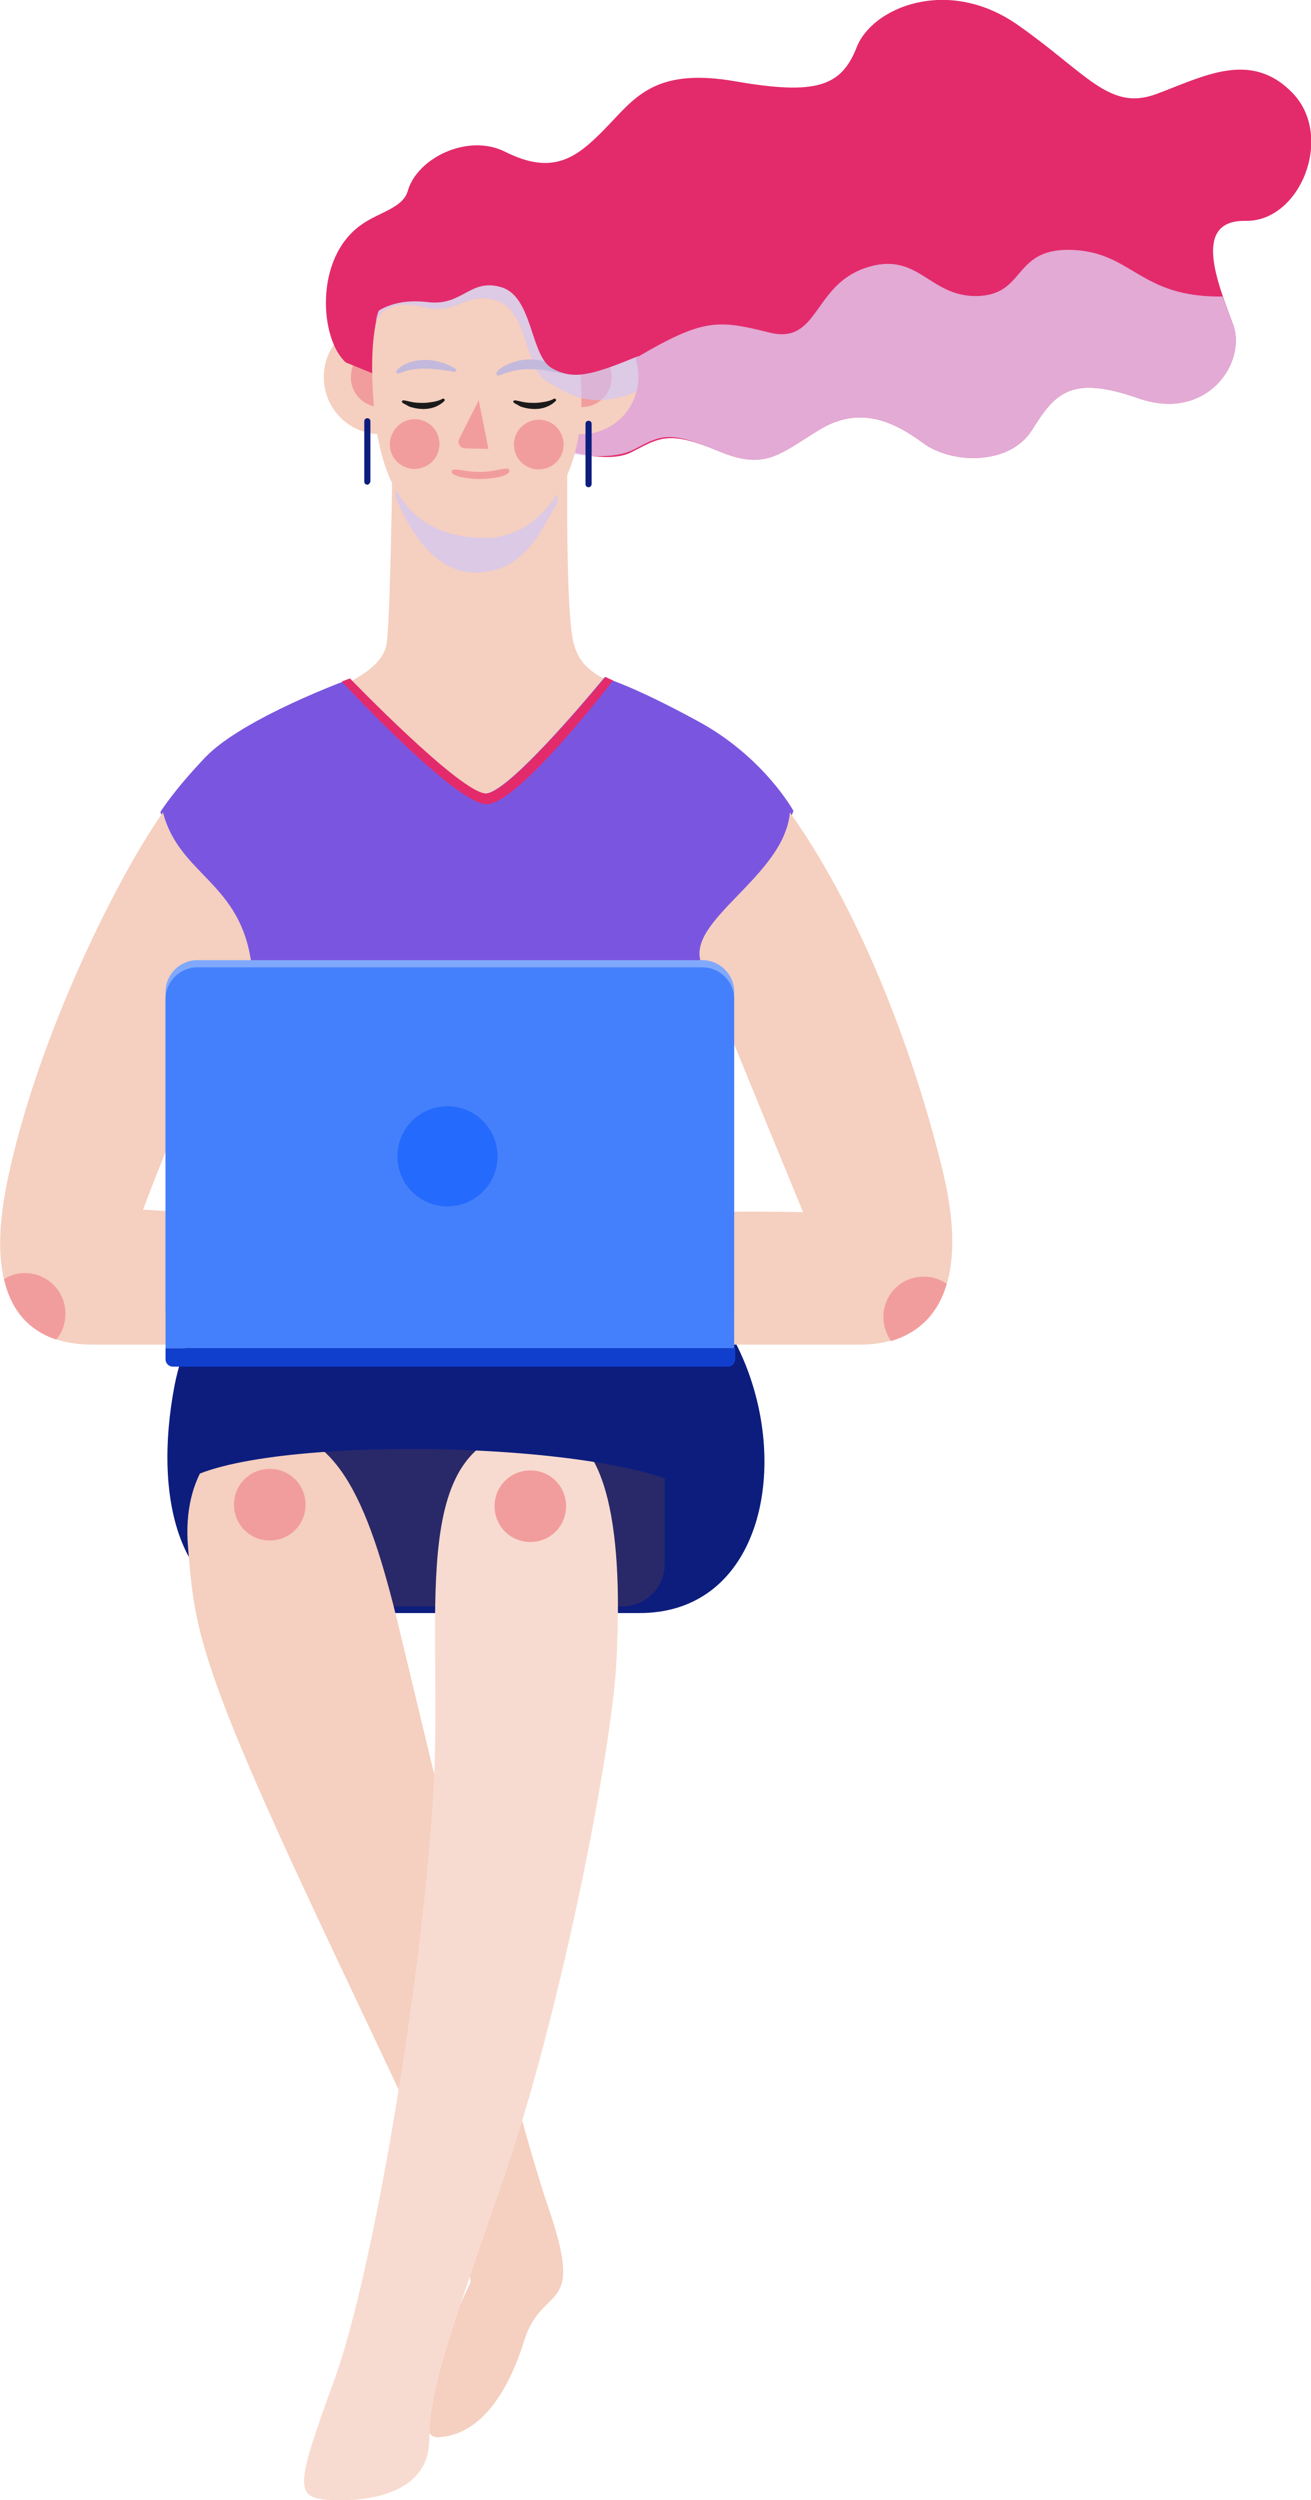 <?xml version="1.0" encoding="utf-8"?>
<!-- Generator: Adobe Illustrator 25.2.0, SVG Export Plug-In . SVG Version: 6.00 Build 0)  -->
<svg version="1.1" id="Layer_1" xmlns="http://www.w3.org/2000/svg" xmlns:xlink="http://www.w3.org/1999/xlink" x="0px" y="0px"
	 viewBox="0 0 256.6 489" style="enable-background:new 0 0 256.6 489;" xml:space="preserve">
<style type="text/css">
	.st0{fill:#F5CFBF;}
	.st1{opacity:0.61;fill:#CBC7FF;}
	.st2{fill:#F29D9D;}
	.st3{fill:#E32B6B;}
	.st4{opacity:0.71;fill:#E1DEFF;}
	.st5{opacity:0.58;fill:#CBC7FF;}
	.st6{fill:#C3B9DD;}
	.st7{fill:#1A1A1A;}
	.st8{fill:#0D1D7E;}
	.st9{fill:#292969;}
	.st10{fill:#7A56E0;}
	.st11{fill:#F8DBD0;}
	.st12{fill:#80A9FD;}
	.st13{fill:#4580FC;}
	.st14{fill:#103FCD;}
	.st15{fill:#246AFC;}
</style>
<g>
	<g>
		<path class="st0" d="M112.3,125.9c-2.1-7.8-1-51.6-1-51.6L77,75.6c0,0-0.4,43.2-1.3,50.1c-0.9,6.9-12.7,9.7-26.6,16.7
			c-1.9,1-4,3.2-5.9,4.8c2.2,5,48.4,21.9,51.7,26.2c3.6,4.8,37.9-20.6,41.9-31.6C120.7,133,114.3,133.3,112.3,125.9z"/>
		<path class="st1" d="M109.5,73.6l-31.7,1.2c0,0-0.1,10.1-0.4,22.4c2.4,5.7,7.3,14.9,15.8,14.8c9.8-0.2,12.8-8.7,15.9-13.7
			C109.1,85.3,109.5,73.6,109.5,73.6z"/>
		<path class="st0" d="M85.7,74.6c-0.4,6.1-5.8,10.8-11.9,10.3C67.6,84.5,63,79.2,63.4,73s5.8-10.8,11.9-10.3
			C81.5,63.1,86.1,68.4,85.7,74.6z"/>
		<path class="st2" d="M80.4,74.2c-0.2,3.2-3,5.7-6.3,5.4c-3.2-0.2-5.7-3-5.4-6.3c0.2-3.2,3-5.7,6.3-5.4
			C78.2,68.2,80.6,71,80.4,74.2z"/>
		<path class="st3" d="M67.7,70.9c-5.1-4.5-6.3-20.5,3.1-27c3.4-2.4,8-3.2,9-6.5c1.8-6.5,11.8-11.4,19.1-7.7
			c9.4,4.7,14,1.1,19.4-4.4c5.8-5.9,9.5-12.2,25.6-9.4c16.1,2.8,20.8,0.9,23.8-6.7c3-7.7,17.7-13.9,31.4-4.4
			c13.6,9.5,18,17,27.2,13.6c9.2-3.4,18.5-8.7,26.7-0.2s1.5,25.2-9.2,25c-10.7-0.2-5.3,12.5-2.5,20.1c2.9,7.6-5.1,19.3-18.5,14.6
			c-13.4-4.7-16.4-0.8-20.8,6.2c-4.4,7-15.8,6.7-21.4,2.5c-5.6-4.1-12.3-7.4-20.3-2.5c-8,4.9-10.6,8-20,4
			c-9.4-3.9-11.2-2.5-16.6,0.3c-5.3,2.8-16-1.2-16-1.2L67.7,70.9z"/>
		<path class="st4" d="M94.4,75.9l-0.7-8.2l31.3,2c12.5-7.3,15.5-7.2,25.4-4.7c9.9,2.6,8.6-9.1,19-12.6c10.4-3.5,12.4,5.8,22,5.5
			c9.6-0.3,6.7-9.7,18.9-9c11.5,0.7,12.9,9.3,29,9.1c0.7,1.9,1.4,3.7,2,5.3c2.9,7.6-5.1,19.3-18.5,14.6c-13.4-4.7-16.4-0.8-20.8,6.2
			c-4.4,7-15.8,6.7-21.4,2.5c-5.6-4.1-12.3-7.4-20.3-2.5c-8,4.9-10.6,8-20,4c-9.4-3.9-10.9-3-16.2-0.2c-5.3,2.8-15.7,0.3-15.7,0.3
			L94.4,75.9z"/>
		
			<ellipse transform="matrix(1 -2.145583e-02 2.145583e-02 1 -1.557 2.459)" class="st0" cx="113.8" cy="73.8" rx="11.1" ry="11.1"/>
		<path class="st2" d="M108,74.2c0.2,3.2,3,5.7,6.3,5.4c3.2-0.2,5.7-3,5.4-6.3c-0.2-3.2-3-5.7-6.3-5.4C110.2,68.2,107.7,71,108,74.2
			z"/>
		<path class="st0" d="M73.1,78.5c1.1,15.7,6.5,27,22.4,26.7c10-0.2,18.4-11.2,18.3-26.9c-0.1-16.5-3.5-29.7-22.1-29.7
			C73.7,48.7,72,62.9,73.1,78.5z"/>
		<path class="st2" d="M100.6,87.3c0.2,2.7,2.5,4.7,5.2,4.5c2.7-0.2,4.7-2.5,4.5-5.2c-0.2-2.7-2.5-4.7-5.2-4.5
			C102.5,82.3,100.4,84.6,100.6,87.3z"/>
		<path class="st2" d="M76.3,87.2c0.2,2.7,2.5,4.7,5.2,4.5c2.7-0.2,4.7-2.5,4.5-5.2c-0.2-2.7-2.5-4.7-5.2-4.5
			C78.2,82.2,76.2,84.5,76.3,87.2z"/>
		<path class="st2" d="M93.7,78.3l-3.8,7.5c-0.5,0.9,0.2,1.9,1.2,1.9l4.5,0.1L93.7,78.3z"/>
		<path class="st5" d="M124.6,76.6c-9,3.7-13.4,0.4-17.6-2c-4.2-2.4-3.7-13.9-9.8-15.8c-6.2-1.9-7.7,3-14.3,1.3
			c-7.7-2-9.3,2.7-9.3,2.7s-0.2-5.8,11.2-9.8s24.4-4.1,31.2,2.9c2.2,2.3,2.1,5.8,4.6,8.1C126.8,69.5,124.6,76.6,124.6,76.6z"/>
		<path class="st6" d="M109.8,73c-0.5-0.1-1.1-0.2-1.6-0.3c-0.5-0.1-1-0.2-1.5-0.3c-1-0.1-2-0.2-3-0.2c-1,0-2,0.1-3,0.3
			c-1,0.2-2,0.5-2.9,0.9l-0.1,0c-0.2,0.1-0.5,0-0.5-0.2c-0.1-0.2,0-0.3,0.1-0.5c0.8-0.9,1.9-1.4,3-1.8c1.1-0.4,2.3-0.6,3.4-0.6
			c1.2,0,2.3,0.2,3.4,0.5c0.6,0.1,1.1,0.4,1.6,0.6c0.5,0.2,1,0.5,1.5,0.8c0.2,0.1,0.3,0.4,0.1,0.6C110.2,72.9,110,73,109.8,73
			L109.8,73z"/>
		<path class="st7" d="M100.8,78.3c0.7,0.1,1.3,0.3,2,0.4c0.7,0.1,1.3,0.1,1.9,0.1c0.6,0,1.3-0.1,1.9-0.2c0.6-0.1,1.3-0.3,1.8-0.6
			l0,0c0.1-0.1,0.3,0,0.4,0.1c0.1,0.1,0,0.2,0,0.3c-1.1,1.1-2.6,1.6-4.1,1.6c-0.7,0-1.5-0.1-2.2-0.3c-0.4-0.1-0.7-0.2-1-0.4
			c-0.3-0.2-0.6-0.3-0.9-0.5c-0.1-0.1-0.2-0.3-0.1-0.4C100.6,78.4,100.7,78.3,100.8,78.3L100.8,78.3z"/>
		<path class="st7" d="M79,78.3c0.7,0.1,1.3,0.3,2,0.4c0.7,0.1,1.3,0.1,1.9,0.1c0.6,0,1.3-0.1,1.9-0.2c0.6-0.1,1.3-0.3,1.8-0.6l0,0
			c0.1-0.1,0.3,0,0.4,0.1c0.1,0.1,0,0.2,0,0.3c-1.1,1.1-2.6,1.6-4.1,1.6c-0.7,0-1.5-0.1-2.2-0.3c-0.4-0.1-0.7-0.2-1-0.4
			c-0.3-0.2-0.6-0.3-0.9-0.5c-0.1-0.1-0.2-0.3-0.1-0.4C78.7,78.4,78.9,78.3,79,78.3L79,78.3z"/>
		<path class="st6" d="M88.8,72.7c-0.5-0.1-0.9-0.2-1.4-0.2c-0.5-0.1-0.9-0.2-1.4-0.2c-0.9-0.1-1.8-0.2-2.7-0.2
			c-0.9,0-1.8,0-2.6,0.2c-0.9,0.1-1.7,0.4-2.5,0.7l-0.1,0c-0.2,0.1-0.5,0-0.5-0.2c-0.1-0.2,0-0.3,0.1-0.4c0.8-0.8,1.7-1.3,2.7-1.6
			c1-0.3,2-0.4,3-0.4c1,0,2,0.2,3,0.5c0.5,0.1,0.9,0.3,1.4,0.5c0.4,0.2,0.9,0.5,1.3,0.7c0.2,0.1,0.3,0.4,0.1,0.6
			C89.1,72.6,89,72.7,88.8,72.7L88.8,72.7z"/>
		<path class="st2" d="M88.4,92.3c0,0.7,2.6,1.4,5.7,1.4c3.1-0.1,5.6-0.7,5.6-1.6c0-1.1-2.5,0.2-5.6,0.2
			C90.9,92.4,88.4,91.2,88.4,92.3z"/>
		<path class="st8" d="M71.9,94.8c-0.3,0-0.6-0.2-0.6-0.6V82.4c0-0.3,0.2-0.6,0.6-0.6c0.3,0,0.6,0.2,0.6,0.6v11.8
			C72.4,94.5,72.2,94.8,71.9,94.8z"/>
		<path class="st8" d="M115.2,95.3c-0.3,0-0.6-0.2-0.6-0.6V82.9c0-0.3,0.2-0.6,0.6-0.6c0.3,0,0.6,0.2,0.6,0.6v11.8
			C115.8,95,115.5,95.3,115.2,95.3z"/>
		<path class="st3" d="M124.8,69.7c-9,3.7-12.6,4.7-16.8,2.3c-4.2-2.4-3.7-13.9-9.8-15.8c-6.2-1.9-7.6,3.7-14.4,2.9
			c-7.3-0.9-10.5,2.3-10.5,2.3s-2.4-10.8,9-14.9c11.4-4.1,27.9-0.4,34.7,6.7C123.7,60.3,124.8,69.7,124.8,69.7z"/>
	</g>
	<path class="st8" d="M56,315.5c-20.9,0-26.2-22-21.8-44.7c5.3-26.5,31.8-39.2,56.4-39.2s50.4,15.2,57.3,41.3
		c5.4,20.3-1.8,42.6-22.7,42.6H56z"/>
	<path class="st9" d="M121.8,314.2H54.6c-4.6,0-8.4-3.8-8.4-8.4v-20.7c0-4.6,3.8-8.4,8.4-8.4h67.1c4.6,0,8.4,3.8,8.4,8.4v20.7
		C130.2,310.4,126.4,314.2,121.8,314.2z"/>
	<path class="st10" d="M68.5,132.8c0,0-20.9,7.6-28.3,15.3c-6.2,6.5-8.8,10.7-8.8,10.7l21.4,69.4h75.9l26.6-69.6
		c0,0-5.8-10.6-18.8-17.6c-12.9-7-16.6-7.7-18.1-8.6c0,0-18.5,22.6-23.3,22.8C90.5,155.5,68.5,132.8,68.5,132.8z"/>
	<path class="st3" d="M95.2,157.3c5.8,0.1,22.2-20.9,24.8-24.2c-0.7-0.3-1.1-0.5-1.5-0.7c0,0-18.5,22.6-23.3,22.8
		c-4.8,0.2-26.7-22.5-26.7-22.5s-0.6,0.2-1.6,0.6C69.3,135.9,89.4,157.2,95.2,157.3z"/>
	<path class="st0" d="M31.9,158.9c3.2,12.3,15.2,13.6,17.3,29.6C38.7,207.8,28,236.6,28,236.6s40.7,2,57.1,7L84.7,263
		c0,0-51.8,0-66.4,0s-21.5-9.9-16.8-32.3C7.4,202.5,23.3,171,31.9,158.9z"/>
	<path class="st0" d="M154.6,158.9c-1,12.5-20.7,21.2-17.3,29.6c7.7,19.1,19.9,48.6,19.9,48.6s-40.3-1.1-55.3,3.6V263
		c0,0,51.8,0,66.3,0s21.7-10.9,16.5-33.2C179.5,208,169.2,179.4,154.6,158.9z"/>
	<g>
		<path class="st0" d="M49.2,279.9C65.5,277.4,72,293.2,78,318s21.6,91.2,29.4,114c7.2,21-1.2,14.4-4.8,25.8
			c-3.3,10.6-8.8,18.5-16.8,18.9c-5.7,0.3-0.1-17.1,6.3-30.3C91.2,434,78.3,410,58.2,366.6c-19.8-42.8-20.2-49.6-21.4-64
			C35.6,288.2,43.2,280.8,49.2,279.9z"/>
		<path class="st2" d="M45.8,294.3c0,3.9,3.1,7,7,7s7-3.1,7-7c0-3.9-3.1-7-7-7S45.8,290.4,45.8,294.3z"/>
	</g>
	<path class="st2" d="M4.9,249c-1.5,0-2.9,0.4-4.1,1.2c1.4,6.2,5,10.1,10.2,11.8c1.2-1.4,1.8-3.1,1.8-5.1
		C12.8,252.5,9.2,249,4.9,249z"/>
	<path class="st2" d="M185.3,251.1c-1.3-0.9-2.8-1.4-4.5-1.4c-4.4,0-7.9,3.5-7.9,7.9c0,1.7,0.6,3.4,1.5,4.7
		C179.8,260.7,183.6,257,185.3,251.1z"/>
	<g>
		<path class="st11" d="M106.5,279.3c15.3,0,15,30.3,14.1,46.5c-0.9,16.2-10.5,67.2-22.5,101.7c-12,34.5-13.8,40.2-14.1,50.1
			c-0.3,9.9-11.4,11.7-18.9,11.4c-7.5-0.3-7.5-2.1,0.3-23.4c7.8-21.3,17.7-81.3,19.5-116.7C86.7,313.5,78.9,279.3,106.5,279.3z"/>
		<path class="st2" d="M96.8,294.6c0,3.9,3.1,7,7,7s7-3.1,7-7c0-3.9-3.1-7-7-7S96.8,290.7,96.8,294.6z"/>
	</g>
	<path class="st8" d="M34,291.7c6.4-10.7,77.6-10.9,99.1-1.4l-1.4-30.3l-91.4,1.7L34,291.7z"/>
	<g>
		<path class="st12" d="M137.5,262.3H38.6c-3.4,0-6.2-2.8-6.2-6.2V194c0-3.4,2.8-6.2,6.2-6.2h98.9c3.4,0,6.2,2.8,6.2,6.2v62.1
			C143.8,259.5,141,262.3,137.5,262.3z"/>
		<path class="st13" d="M143.8,263.7H32.4v-68.3c0-3.4,2.8-6.2,6.2-6.2h98.9c3.4,0,6.2,2.8,6.2,6.2V263.7z"/>
		<path class="st14" d="M143.8,263.7H32.4v2.2c0,0.7,0.6,1.4,1.4,1.4h108.7c0.7,0,1.4-0.6,1.4-1.4V263.7z"/>
		
			<ellipse transform="matrix(0.16 -0.987 0.987 0.16 -149.696 276.436)" class="st15" cx="87.6" cy="226.2" rx="9.8" ry="9.8"/>
	</g>
</g>
</svg>
